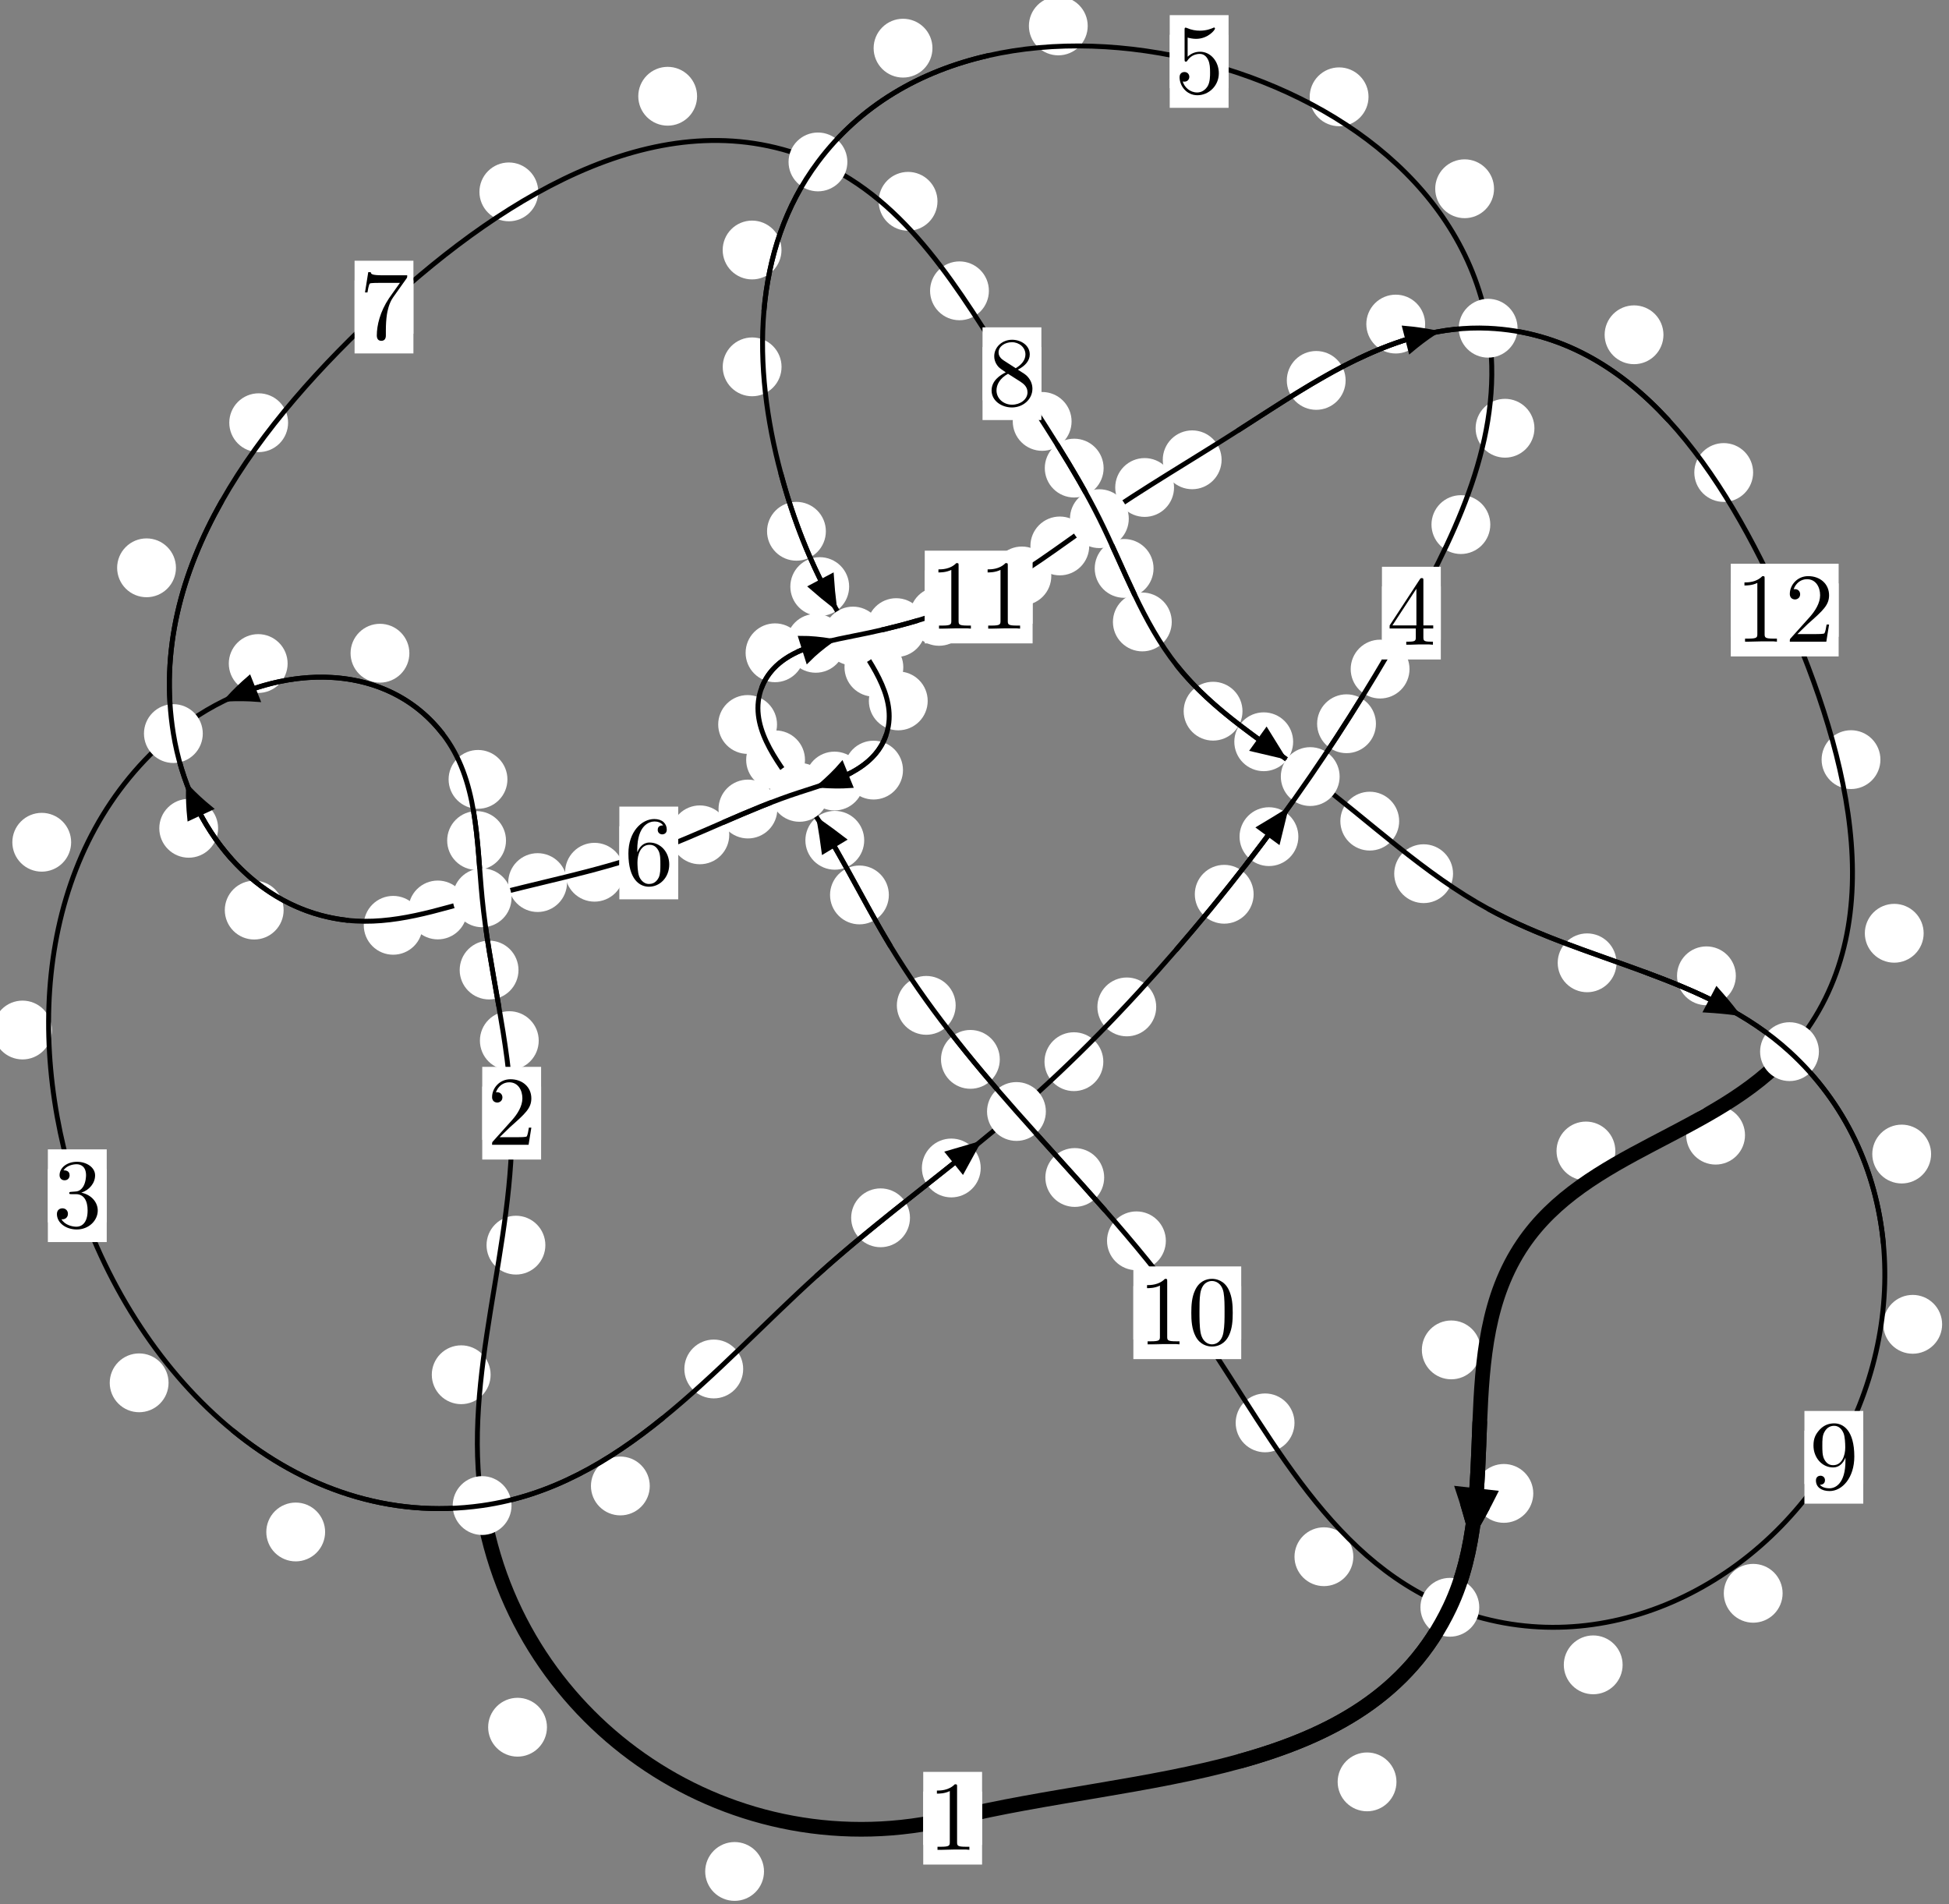 <?xml version="1.0"?>
<!-- Created by MetaPost 1.999 on 2021.07.06:0017 -->
<svg version="1.1" xmlns="http://www.w3.org/2000/svg" xmlns:xlink="http://www.w3.org/1999/xlink" width="198.087" height="193.526" viewBox="0 0 198.087 193.526">
<rect x="0" y="0" width="198.087" height="193.526" fill="#808080" stroke="none"/>
<!-- Original BoundingBox: -49.699402 -40.172043 148.387833 153.353668 -->
  <defs>
    <g transform="scale(0.01,0.01)" id="GLYPHcmr10_48">
      <path style="fill-rule: evenodd;" d="M460 -320C460 -400,455 -480,420 -554C374 -650,292 -666,250 -666C190 -666,117 -640,76 -547C44 -478,39 -400,39 -320C39 -245,43 -155,84 -79C127 2,200 22,249 22C303 22,379 1,423 -94C455 -163,460 -241,460 -320M249 -0C210 -0,151 -25,133 -121C122 -181,122 -273,122 -332C122 -396,122 -462,130 -516C149 -635,224 -644,249 -644C282 -644,348 -626,367 -527C377 -471,377 -395,377 -332C377 -257,377 -189,366 -125C351 -30,294 -0,249 -0"></path>
    </g>
    <g transform="scale(0.01,0.01)" id="GLYPHcmr10_49">
      <path style="fill-rule: evenodd;" d="M294 -640C294 -664,294 -666,271 -666C209 -602,121 -602,89 -602L89 -571C109 -571,168 -571,220 -597L220 -79C220 -43,217 -31,127 -31L95 -31L95 -0L257 -0L130 -3L217 -3L257 -3L297 -3L384 -3L419 -0L419 -31L387 -31C297 -31,294 -42,294 -79"></path>
    </g>
    <g transform="scale(0.01,0.01)" id="GLYPHcmr10_50">
      <path style="fill-rule: evenodd;" d="M127 -77L233 -180C389 -318,449 -372,449 -472C449 -586,359 -666,237 -666C124 -666,50 -574,50 -485C50 -429,100 -429,103 -429C120 -429,155 -441,155 -482C155 -508,137 -534,102 -534C94 -534,92 -534,89 -533C112 -598,166 -635,224 -635C315 -635,358 -554,358 -472C358 -392,308 -313,253 -251L61 -37C50 -26,50 -24,50 -0L421 -0L449 -174L424 -174C419 -144,412 -100,402 -85C395 -77,329 -77,307 -77"></path>
    </g>
    <g transform="scale(0.01,0.01)" id="GLYPHcmr10_51">
      <path style="fill-rule: evenodd;" d="M290 -352C372 -379,430 -449,430 -528C430 -610,342 -666,246 -666C145 -666,69 -606,69 -530C69 -497,91 -478,120 -478C151 -478,171 -500,171 -529C171 -579,124 -579,109 -579C140 -628,206 -641,242 -641C283 -641,338 -619,338 -529C338 -517,336 -459,310 -415C280 -367,246 -364,221 -363C213 -362,189 -360,182 -360C174 -359,167 -358,167 -348C167 -337,174 -337,191 -337L235 -337C317 -337,354 -269,354 -171C354 -35,285 -6,241 -6C198 -6,123 -23,88 -82C123 -77,154 -99,154 -137C154 -173,127 -193,98 -193C74 -193,42 -179,42 -135C42 -44,135 22,244 22C366 22,457 -69,457 -171C457 -253,394 -331,290 -352"></path>
    </g>
    <g transform="scale(0.01,0.01)" id="GLYPHcmr10_52">
      <path style="fill-rule: evenodd;" d="M294 -165L294 -78C294 -42,292 -31,218 -31L197 -31L197 -0L332 -0L238 -3L290 -3L332 -3L374 -3L427 -3L468 -0L468 -31L447 -31C373 -31,371 -42,371 -78L371 -165L471 -165L471 -196L371 -196L371 -651C371 -671,371 -677,355 -677C346 -677,343 -677,335 -665L28 -196L28 -165M300 -196L56 -196L300 -569"></path>
    </g>
    <g transform="scale(0.01,0.01)" id="GLYPHcmr10_53">
      <path style="fill-rule: evenodd;" d="M449 -201C449 -320,367 -420,259 -420C211 -420,168 -404,132 -369L132 -564C152 -558,185 -551,217 -551C340 -551,410 -642,410 -655C410 -661,407 -666,400 -666C399 -666,397 -666,392 -663C372 -654,323 -634,256 -634C216 -634,170 -641,123 -662C115 -665,113 -665,111 -665C101 -665,101 -657,101 -641L101 -345C101 -327,101 -319,115 -319C122 -319,124 -322,128 -328C139 -344,176 -398,257 -398C309 -398,334 -352,342 -334C358 -297,360 -258,360 -208C360 -173,360 -113,336 -71C312 -32,275 -6,229 -6C156 -6,99 -59,82 -118C85 -117,88 -116,99 -116C132 -116,149 -141,149 -165C149 -189,132 -214,99 -214C85 -214,50 -207,50 -161C50 -75,119 22,231 22C347 22,449 -74,449 -201"></path>
    </g>
    <g transform="scale(0.01,0.01)" id="GLYPHcmr10_54">
      <path style="fill-rule: evenodd;" d="M132 -328L132 -352C132 -605,256 -641,307 -641C331 -641,373 -635,395 -601C380 -601,340 -601,340 -556C340 -525,364 -510,386 -510C402 -510,432 -519,432 -558C432 -618,388 -666,305 -666C177 -666,42 -537,42 -316C42 -49,158 22,251 22C362 22,457 -72,457 -204C457 -331,368 -427,257 -427C189 -427,152 -376,132 -328M251 -6C188 -6,158 -66,152 -81C134 -128,134 -208,134 -226C134 -304,166 -404,256 -404C272 -404,318 -404,349 -342C367 -305,367 -254,367 -205C367 -157,367 -107,350 -71C320 -11,274 -6,251 -6"></path>
    </g>
    <g transform="scale(0.01,0.01)" id="GLYPHcmr10_55">
      <path style="fill-rule: evenodd;" d="M476 -609C485 -621,485 -623,485 -644L242 -644C120 -644,118 -657,114 -676L89 -676L56 -470L81 -470C84 -486,93 -549,106 -561C113 -567,191 -567,204 -567L411 -567C400 -551,321 -442,299 -409C209 -274,176 -135,176 -33C176 -23,176 22,222 22C268 22,268 -23,268 -33L268 -84C268 -139,271 -194,279 -248C283 -271,297 -357,341 -419"></path>
    </g>
    <g transform="scale(0.01,0.01)" id="GLYPHcmr10_56">
      <path style="fill-rule: evenodd;" d="M163 -457C117 -487,113 -521,113 -538C113 -599,178 -641,249 -641C322 -641,386 -589,386 -517C386 -460,347 -412,287 -377M309 -362C381 -399,430 -451,430 -517C430 -609,341 -666,250 -666C150 -666,69 -592,69 -499C69 -481,71 -436,113 -389C124 -377,161 -352,186 -335C128 -306,42 -250,42 -151C42 -45,144 22,249 22C362 22,457 -61,457 -168C457 -204,446 -249,408 -291C389 -312,373 -322,309 -362M209 -320L332 -242C360 -223,407 -193,407 -132C407 -58,332 -6,250 -6C164 -6,92 -68,92 -151C92 -209,124 -273,209 -320"></path>
    </g>
    <g transform="scale(0.01,0.01)" id="GLYPHcmr10_57">
      <path style="fill-rule: evenodd;" d="M367 -318L367 -286C367 -52,263 -6,205 -6C188 -6,134 -8,107 -42C151 -42,159 -71,159 -88C159 -119,135 -134,113 -134C97 -134,67 -125,67 -86C67 -19,121 22,206 22C335 22,457 -114,457 -329C457 -598,342 -666,253 -666C198 -666,149 -648,106 -603C65 -558,42 -516,42 -441C42 -316,130 -218,242 -218C303 -218,344 -260,367 -318M243 -241C227 -241,181 -241,150 -304C132 -341,132 -391,132 -440C132 -494,132 -541,153 -578C180 -628,218 -641,253 -641C299 -641,332 -607,349 -562C361 -530,365 -467,365 -421C365 -338,331 -241,243 -241"></path>
    </g>
  </defs>
  <path d="M77.65 190.183C77.65 189.391,77.335 188.63,76.775 188.07C76.214 187.51,75.454 187.195,74.661 187.195C73.869 187.195,73.109 187.51,72.548 188.07C71.988 188.63,71.673 189.391,71.673 190.183C71.673 190.976,71.988 191.736,72.548 192.297C73.109 192.857,73.869 193.172,74.661 193.172C75.454 193.172,76.214 192.857,76.775 192.297C77.335 191.736,77.65 190.976,77.65 190.183Z" style="fill: rgb(100%,100%,100%);stroke: none;"></path>
  <path d="M99.812 184.775C99.812 183.983,99.497 183.222,98.937 182.662C98.376 182.101,97.616 181.787,96.823 181.787C96.031 181.787,95.27 182.101,94.71 182.662C94.149 183.222,93.834 183.983,93.834 184.775C93.834 185.568,94.149 186.328,94.71 186.889C95.27 187.449,96.031 187.764,96.823 187.764C97.616 187.764,98.376 187.449,98.937 186.889C99.497 186.328,99.812 185.568,99.812 184.775Z" style="fill: rgb(100%,100%,100%);stroke: none;"></path>
  <path d="M49.863 139.706C49.863 138.914,49.548 138.154,48.988 137.593C48.427 137.033,47.667 136.718,46.875 136.718C46.082 136.718,45.322 137.033,44.761 137.593C44.201 138.154,43.886 138.914,43.886 139.706C43.886 140.499,44.201 141.259,44.761 141.82C45.322 142.38,46.082 142.695,46.875 142.695C47.667 142.695,48.427 142.38,48.988 141.82C49.548 141.259,49.863 140.499,49.863 139.706Z" style="fill: rgb(100%,100%,100%);stroke: none;"></path>
  <path d="M55.59 175.526C55.59 174.733,55.275 173.973,54.715 173.413C54.154 172.852,53.394 172.537,52.602 172.537C51.809 172.537,51.049 172.852,50.488 173.413C49.928 173.973,49.613 174.733,49.613 175.526C49.613 176.319,49.928 177.079,50.488 177.639C51.049 178.2,51.809 178.515,52.602 178.515C53.394 178.515,54.154 178.2,54.715 177.639C55.275 177.079,55.59 176.319,55.59 175.526Z" style="fill: rgb(100%,100%,100%);stroke: none;"></path>
  <path d="M54.753 105.753C54.753 104.96,54.438 104.2,53.878 103.64C53.318 103.079,52.557 102.764,51.765 102.764C50.972 102.764,50.212 103.079,49.651 103.64C49.091 104.2,48.776 104.96,48.776 105.753C48.776 106.546,49.091 107.306,49.651 107.866C50.212 108.427,50.972 108.742,51.765 108.742C52.557 108.742,53.318 108.427,53.878 107.866C54.438 107.306,54.753 106.546,54.753 105.753Z" style="fill: rgb(100%,100%,100%);stroke: none;"></path>
  <path d="M55.428 126.537C55.428 125.744,55.113 124.984,54.552 124.423C53.992 123.863,53.232 123.548,52.439 123.548C51.646 123.548,50.886 123.863,50.326 124.423C49.765 124.984,49.45 125.744,49.45 126.537C49.45 127.329,49.765 128.089,50.326 128.65C50.886 129.21,51.646 129.525,52.439 129.525C53.232 129.525,53.992 129.21,54.552 128.65C55.113 128.089,55.428 127.329,55.428 126.537Z" style="fill: rgb(100%,100%,100%);stroke: none;"></path>
  <path d="M51.427 85.417C51.427 84.624,51.112 83.864,50.551 83.304C49.991 82.743,49.231 82.428,48.438 82.428C47.645 82.428,46.885 82.743,46.325 83.304C45.764 83.864,45.449 84.624,45.449 85.417C45.449 86.21,45.764 86.97,46.325 87.53C46.885 88.091,47.645 88.406,48.438 88.406C49.231 88.406,49.991 88.091,50.551 87.53C51.112 86.97,51.427 86.21,51.427 85.417Z" style="fill: rgb(100%,100%,100%);stroke: none;"></path>
  <path d="M52.697 98.579C52.697 97.786,52.382 97.026,51.822 96.465C51.261 95.905,50.501 95.59,49.708 95.59C48.916 95.59,48.156 95.905,47.595 96.465C47.035 97.026,46.72 97.786,46.72 98.579C46.72 99.371,47.035 100.131,47.595 100.692C48.156 101.252,48.916 101.567,49.708 101.567C50.501 101.567,51.261 101.252,51.822 100.692C52.382 100.131,52.697 99.371,52.697 98.579Z" style="fill: rgb(100%,100%,100%);stroke: none;"></path>
  <path d="M41.607 66.382C41.607 65.589,41.292 64.829,40.732 64.269C40.171 63.708,39.411 63.393,38.618 63.393C37.826 63.393,37.066 63.708,36.505 64.269C35.945 64.829,35.63 65.589,35.63 66.382C35.63 67.175,35.945 67.935,36.505 68.495C37.066 69.056,37.826 69.371,38.618 69.371C39.411 69.371,40.171 69.056,40.732 68.495C41.292 67.935,41.607 67.175,41.607 66.382Z" style="fill: rgb(100%,100%,100%);stroke: none;"></path>
  <path d="M51.572 79.203C51.572 78.41,51.257 77.65,50.696 77.09C50.136 76.529,49.376 76.214,48.583 76.214C47.79 76.214,47.03 76.529,46.47 77.09C45.909 77.65,45.594 78.41,45.594 79.203C45.594 79.996,45.909 80.756,46.47 81.316C47.03 81.877,47.79 82.192,48.583 82.192C49.376 82.192,50.136 81.877,50.696 81.316C51.257 80.756,51.572 79.996,51.572 79.203Z" style="fill: rgb(100%,100%,100%);stroke: none;"></path>
  <path d="M7.231 85.592C7.231 84.8,6.916 84.039,6.356 83.479C5.795 82.918,5.035 82.604,4.242 82.604C3.45 82.604,2.689 82.918,2.129 83.479C1.568 84.039,1.254 84.8,1.254 85.592C1.254 86.385,1.568 87.145,2.129 87.706C2.689 88.266,3.45 88.581,4.242 88.581C5.035 88.581,5.795 88.266,6.356 87.706C6.916 87.145,7.231 86.385,7.231 85.592Z" style="fill: rgb(100%,100%,100%);stroke: none;"></path>
  <path d="M29.232 67.432C29.232 66.639,28.917 65.879,28.356 65.319C27.796 64.758,27.036 64.443,26.243 64.443C25.45 64.443,24.69 64.758,24.13 65.319C23.569 65.879,23.254 66.639,23.254 67.432C23.254 68.225,23.569 68.985,24.13 69.545C24.69 70.106,25.45 70.421,26.243 70.421C27.036 70.421,27.796 70.106,28.356 69.545C28.917 68.985,29.232 68.225,29.232 67.432Z" style="fill: rgb(100%,100%,100%);stroke: none;"></path>
  <path d="M17.131 140.528C17.131 139.735,16.816 138.975,16.255 138.414C15.695 137.854,14.935 137.539,14.142 137.539C13.349 137.539,12.589 137.854,12.029 138.414C11.468 138.975,11.153 139.735,11.153 140.528C11.153 141.32,11.468 142.081,12.029 142.641C12.589 143.202,13.349 143.516,14.142 143.516C14.935 143.516,15.695 143.202,16.255 142.641C16.816 142.081,17.131 141.32,17.131 140.528Z" style="fill: rgb(100%,100%,100%);stroke: none;"></path>
  <path d="M5.278 104.675C5.278 103.882,4.963 103.122,4.403 102.562C3.842 102.001,3.082 101.686,2.289 101.686C1.497 101.686,0.736 102.001,0.176 102.562C-0.384 103.122,-0.699 103.882,-0.699 104.675C-0.699 105.468,-0.384 106.228,0.176 106.788C0.736 107.349,1.497 107.664,2.289 107.664C3.082 107.664,3.842 107.349,4.403 106.788C4.963 106.228,5.278 105.468,5.278 104.675Z" style="fill: rgb(100%,100%,100%);stroke: none;"></path>
  <path d="M66.039 151.009C66.039 150.217,65.724 149.456,65.163 148.896C64.603 148.335,63.843 148.02,63.05 148.02C62.257 148.02,61.497 148.335,60.937 148.896C60.376 149.456,60.061 150.217,60.061 151.009C60.061 151.802,60.376 152.562,60.937 153.123C61.497 153.683,62.257 153.998,63.05 153.998C63.843 153.998,64.603 153.683,65.163 153.123C65.724 152.562,66.039 151.802,66.039 151.009Z" style="fill: rgb(100%,100%,100%);stroke: none;"></path>
  <path d="M33.043 155.684C33.043 154.892,32.728 154.132,32.168 153.571C31.607 153.011,30.847 152.696,30.055 152.696C29.262 152.696,28.502 153.011,27.941 153.571C27.381 154.132,27.066 154.892,27.066 155.684C27.066 156.477,27.381 157.237,27.941 157.798C28.502 158.358,29.262 158.673,30.055 158.673C30.847 158.673,31.607 158.358,32.168 157.798C32.728 157.237,33.043 156.477,33.043 155.684Z" style="fill: rgb(100%,100%,100%);stroke: none;"></path>
  <path d="M92.486 123.757C92.486 122.965,92.172 122.205,91.611 121.644C91.051 121.084,90.29 120.769,89.498 120.769C88.705 120.769,87.945 121.084,87.384 121.644C86.824 122.205,86.509 122.965,86.509 123.757C86.509 124.55,86.824 125.31,87.384 125.871C87.945 126.431,88.705 126.746,89.498 126.746C90.29 126.746,91.051 126.431,91.611 125.871C92.172 125.31,92.486 124.55,92.486 123.757Z" style="fill: rgb(100%,100%,100%);stroke: none;"></path>
  <path d="M75.533 139.12C75.533 138.328,75.218 137.568,74.657 137.007C74.097 136.447,73.337 136.132,72.544 136.132C71.751 136.132,70.991 136.447,70.431 137.007C69.87 137.568,69.555 138.328,69.555 139.12C69.555 139.913,69.87 140.673,70.431 141.234C70.991 141.794,71.751 142.109,72.544 142.109C73.337 142.109,74.097 141.794,74.657 141.234C75.218 140.673,75.533 139.913,75.533 139.12Z" style="fill: rgb(100%,100%,100%);stroke: none;"></path>
  <path d="M112.136 107.892C112.136 107.099,111.821 106.339,111.26 105.779C110.7 105.218,109.939 104.903,109.147 104.903C108.354 104.903,107.594 105.218,107.033 105.779C106.473 106.339,106.158 107.099,106.158 107.892C106.158 108.685,106.473 109.445,107.033 110.005C107.594 110.566,108.354 110.881,109.147 110.881C109.939 110.881,110.7 110.566,111.26 110.005C111.821 109.445,112.136 108.685,112.136 107.892Z" style="fill: rgb(100%,100%,100%);stroke: none;"></path>
  <path d="M99.674 118.694C99.674 117.901,99.359 117.141,98.798 116.581C98.238 116.02,97.477 115.705,96.685 115.705C95.892 115.705,95.132 116.02,94.571 116.581C94.011 117.141,93.696 117.901,93.696 118.694C93.696 119.487,94.011 120.247,94.571 120.807C95.132 121.368,95.892 121.683,96.685 121.683C97.477 121.683,98.238 121.368,98.798 120.807C99.359 120.247,99.674 119.487,99.674 118.694Z" style="fill: rgb(100%,100%,100%);stroke: none;"></path>
  <path d="M127.412 90.878C127.412 90.086,127.097 89.326,126.537 88.765C125.976 88.205,125.216 87.89,124.423 87.89C123.631 87.89,122.87 88.205,122.31 88.765C121.75 89.326,121.435 90.086,121.435 90.878C121.435 91.671,121.75 92.431,122.31 92.992C122.87 93.552,123.631 93.867,124.423 93.867C125.216 93.867,125.976 93.552,126.537 92.992C127.097 92.431,127.412 91.671,127.412 90.878Z" style="fill: rgb(100%,100%,100%);stroke: none;"></path>
  <path d="M117.512 102.326C117.512 101.533,117.197 100.773,116.636 100.213C116.076 99.652,115.316 99.337,114.523 99.337C113.73 99.337,112.97 99.652,112.41 100.213C111.849 100.773,111.534 101.533,111.534 102.326C111.534 103.119,111.849 103.879,112.41 104.439C112.97 105,113.73 105.315,114.523 105.315C115.316 105.315,116.076 105,116.636 104.439C117.197 103.879,117.512 103.119,117.512 102.326Z" style="fill: rgb(100%,100%,100%);stroke: none;"></path>
  <path d="M139.844 73.549C139.844 72.756,139.529 71.996,138.969 71.436C138.408 70.875,137.648 70.56,136.855 70.56C136.062 70.56,135.302 70.875,134.742 71.436C134.181 71.996,133.866 72.756,133.866 73.549C133.866 74.342,134.181 75.102,134.742 75.662C135.302 76.223,136.062 76.538,136.855 76.538C137.648 76.538,138.408 76.223,138.969 75.662C139.529 75.102,139.844 74.342,139.844 73.549Z" style="fill: rgb(100%,100%,100%);stroke: none;"></path>
  <path d="M131.959 85.024C131.959 84.231,131.644 83.471,131.084 82.91C130.523 82.35,129.763 82.035,128.97 82.035C128.178 82.035,127.417 82.35,126.857 82.91C126.297 83.471,125.982 84.231,125.982 85.024C125.982 85.816,126.297 86.576,126.857 87.137C127.417 87.697,128.178 88.012,128.97 88.012C129.763 88.012,130.523 87.697,131.084 87.137C131.644 86.576,131.959 85.816,131.959 85.024Z" style="fill: rgb(100%,100%,100%);stroke: none;"></path>
  <path d="M151.466 53.311C151.466 52.518,151.151 51.758,150.591 51.197C150.03 50.637,149.27 50.322,148.478 50.322C147.685 50.322,146.925 50.637,146.364 51.197C145.804 51.758,145.489 52.518,145.489 53.311C145.489 54.103,145.804 54.864,146.364 55.424C146.925 55.985,147.685 56.3,148.478 56.3C149.27 56.3,150.03 55.985,150.591 55.424C151.151 54.864,151.466 54.103,151.466 53.311Z" style="fill: rgb(100%,100%,100%);stroke: none;"></path>
  <path d="M143.256 67.995C143.256 67.202,142.941 66.442,142.38 65.881C141.82 65.321,141.059 65.006,140.267 65.006C139.474 65.006,138.714 65.321,138.153 65.881C137.593 66.442,137.278 67.202,137.278 67.995C137.278 68.787,137.593 69.548,138.153 70.108C138.714 70.669,139.474 70.984,140.267 70.984C141.059 70.984,141.82 70.669,142.38 70.108C142.941 69.548,143.256 68.787,143.256 67.995Z" style="fill: rgb(100%,100%,100%);stroke: none;"></path>
  <path d="M151.846 19.182C151.846 18.389,151.531 17.629,150.971 17.069C150.41 16.508,149.65 16.193,148.858 16.193C148.065 16.193,147.305 16.508,146.744 17.069C146.184 17.629,145.869 18.389,145.869 19.182C145.869 19.975,146.184 20.735,146.744 21.295C147.305 21.856,148.065 22.171,148.858 22.171C149.65 22.171,150.41 21.856,150.971 21.295C151.531 20.735,151.846 19.975,151.846 19.182Z" style="fill: rgb(100%,100%,100%);stroke: none;"></path>
  <path d="M155.952 43.52C155.952 42.727,155.637 41.967,155.077 41.406C154.516 40.846,153.756 40.531,152.963 40.531C152.171 40.531,151.411 40.846,150.85 41.406C150.29 41.967,149.975 42.727,149.975 43.52C149.975 44.312,150.29 45.072,150.85 45.633C151.411 46.193,152.171 46.508,152.963 46.508C153.756 46.508,154.516 46.193,155.077 45.633C155.637 45.072,155.952 44.312,155.952 43.52Z" style="fill: rgb(100%,100%,100%);stroke: none;"></path>
  <path d="M110.55 2.635C110.55 1.842,110.235 1.082,109.675 0.522C109.114 -0.039,108.354 -0.354,107.561 -0.354C106.769 -0.354,106.009 -0.039,105.448 0.522C104.888 1.082,104.573 1.842,104.573 2.635C104.573 3.428,104.888 4.188,105.448 4.748C106.009 5.309,106.769 5.624,107.561 5.624C108.354 5.624,109.114 5.309,109.675 4.748C110.235 4.188,110.55 3.428,110.55 2.635Z" style="fill: rgb(100%,100%,100%);stroke: none;"></path>
  <path d="M139.09 9.838C139.09 9.045,138.775 8.285,138.214 7.725C137.654 7.164,136.894 6.849,136.101 6.849C135.308 6.849,134.548 7.164,133.988 7.725C133.427 8.285,133.112 9.045,133.112 9.838C133.112 10.631,133.427 11.391,133.988 11.951C134.548 12.512,135.308 12.827,136.101 12.827C136.894 12.827,137.654 12.512,138.214 11.951C138.775 11.391,139.09 10.631,139.09 9.838Z" style="fill: rgb(100%,100%,100%);stroke: none;"></path>
  <path d="M79.427 25.407C79.427 24.614,79.112 23.854,78.552 23.293C77.991 22.733,77.231 22.418,76.438 22.418C75.646 22.418,74.886 22.733,74.325 23.293C73.765 23.854,73.45 24.614,73.45 25.407C73.45 26.199,73.765 26.96,74.325 27.52C74.886 28.081,75.646 28.395,76.438 28.395C77.231 28.395,77.991 28.081,78.552 27.52C79.112 26.96,79.427 26.199,79.427 25.407Z" style="fill: rgb(100%,100%,100%);stroke: none;"></path>
  <path d="M94.77 4.895C94.77 4.102,94.455 3.342,93.895 2.781C93.334 2.221,92.574 1.906,91.781 1.906C90.989 1.906,90.228 2.221,89.668 2.781C89.107 3.342,88.792 4.102,88.792 4.895C88.792 5.687,89.107 6.447,89.668 7.008C90.228 7.568,90.989 7.883,91.781 7.883C92.574 7.883,93.334 7.568,93.895 7.008C94.455 6.447,94.77 5.687,94.77 4.895Z" style="fill: rgb(100%,100%,100%);stroke: none;"></path>
  <path d="M83.937 53.991C83.937 53.198,83.622 52.438,83.061 51.877C82.501 51.317,81.74 51.002,80.948 51.002C80.155 51.002,79.395 51.317,78.834 51.877C78.274 52.438,77.959 53.198,77.959 53.991C77.959 54.783,78.274 55.544,78.834 56.104C79.395 56.665,80.155 56.98,80.948 56.98C81.74 56.98,82.501 56.665,83.061 56.104C83.622 55.544,83.937 54.783,83.937 53.991Z" style="fill: rgb(100%,100%,100%);stroke: none;"></path>
  <path d="M79.433 37.281C79.433 36.488,79.118 35.728,78.557 35.167C77.997 34.607,77.237 34.292,76.444 34.292C75.651 34.292,74.891 34.607,74.331 35.167C73.77 35.728,73.455 36.488,73.455 37.281C73.455 38.073,73.77 38.834,74.331 39.394C74.891 39.954,75.651 40.269,76.444 40.269C77.237 40.269,77.997 39.954,78.557 39.394C79.118 38.834,79.433 38.073,79.433 37.281Z" style="fill: rgb(100%,100%,100%);stroke: none;"></path>
  <path d="M91.807 67.806C91.807 67.014,91.492 66.254,90.932 65.693C90.371 65.133,89.611 64.818,88.818 64.818C88.026 64.818,87.266 65.133,86.705 65.693C86.145 66.254,85.83 67.014,85.83 67.806C85.83 68.599,86.145 69.359,86.705 69.92C87.266 70.48,88.026 70.795,88.818 70.795C89.611 70.795,90.371 70.48,90.932 69.92C91.492 69.359,91.807 68.599,91.807 67.806Z" style="fill: rgb(100%,100%,100%);stroke: none;"></path>
  <path d="M86.303 59.61C86.303 58.818,85.988 58.057,85.428 57.497C84.867 56.936,84.107 56.622,83.314 56.622C82.522 56.622,81.762 56.936,81.201 57.497C80.641 58.057,80.326 58.818,80.326 59.61C80.326 60.403,80.641 61.163,81.201 61.724C81.762 62.284,82.522 62.599,83.314 62.599C84.107 62.599,84.867 62.284,85.428 61.724C85.988 61.163,86.303 60.403,86.303 59.61Z" style="fill: rgb(100%,100%,100%);stroke: none;"></path>
  <path d="M91.775 78.261C91.775 77.468,91.46 76.708,90.9 76.147C90.339 75.587,89.579 75.272,88.787 75.272C87.994 75.272,87.234 75.587,86.673 76.147C86.113 76.708,85.798 77.468,85.798 78.261C85.798 79.053,86.113 79.814,86.673 80.374C87.234 80.935,87.994 81.249,88.787 81.249C89.579 81.249,90.339 80.935,90.9 80.374C91.46 79.814,91.775 79.053,91.775 78.261Z" style="fill: rgb(100%,100%,100%);stroke: none;"></path>
  <path d="M94.286 71.228C94.286 70.436,93.971 69.675,93.41 69.115C92.85 68.554,92.09 68.239,91.297 68.239C90.504 68.239,89.744 68.554,89.184 69.115C88.623 69.675,88.308 70.436,88.308 71.228C88.308 72.021,88.623 72.781,89.184 73.342C89.744 73.902,90.504 74.217,91.297 74.217C92.09 74.217,92.85 73.902,93.41 73.342C93.971 72.781,94.286 72.021,94.286 71.228Z" style="fill: rgb(100%,100%,100%);stroke: none;"></path>
  <path d="M79.005 82.217C79.005 81.424,78.69 80.664,78.13 80.104C77.569 79.543,76.809 79.228,76.016 79.228C75.224 79.228,74.463 79.543,73.903 80.104C73.343 80.664,73.028 81.424,73.028 82.217C73.028 83.01,73.343 83.77,73.903 84.33C74.463 84.891,75.224 85.206,76.016 85.206C76.809 85.206,77.569 84.891,78.13 84.33C78.69 83.77,79.005 83.01,79.005 82.217Z" style="fill: rgb(100%,100%,100%);stroke: none;"></path>
  <path d="M87.8 79.373C87.8 78.58,87.486 77.82,86.925 77.259C86.365 76.699,85.604 76.384,84.812 76.384C84.019 76.384,83.259 76.699,82.698 77.259C82.138 77.82,81.823 78.58,81.823 79.373C81.823 80.165,82.138 80.926,82.698 81.486C83.259 82.047,84.019 82.361,84.812 82.361C85.604 82.361,86.365 82.047,86.925 81.486C87.486 80.926,87.8 80.165,87.8 79.373Z" style="fill: rgb(100%,100%,100%);stroke: none;"></path>
  <path d="M63.412 88.64C63.412 87.847,63.097 87.087,62.537 86.526C61.976 85.966,61.216 85.651,60.424 85.651C59.631 85.651,58.871 85.966,58.31 86.526C57.75 87.087,57.435 87.847,57.435 88.64C57.435 89.432,57.75 90.192,58.31 90.753C58.871 91.313,59.631 91.628,60.424 91.628C61.216 91.628,61.976 91.313,62.537 90.753C63.097 90.192,63.412 89.432,63.412 88.64Z" style="fill: rgb(100%,100%,100%);stroke: none;"></path>
  <path d="M74.118 84.839C74.118 84.047,73.803 83.286,73.242 82.726C72.682 82.165,71.922 81.85,71.129 81.85C70.336 81.85,69.576 82.165,69.016 82.726C68.455 83.286,68.14 84.047,68.14 84.839C68.14 85.632,68.455 86.392,69.016 86.953C69.576 87.513,70.336 87.828,71.129 87.828C71.922 87.828,72.682 87.513,73.242 86.953C73.803 86.392,74.118 85.632,74.118 84.839Z" style="fill: rgb(100%,100%,100%);stroke: none;"></path>
  <path d="M47.483 92.474C47.483 91.682,47.168 90.922,46.608 90.361C46.047 89.801,45.287 89.486,44.494 89.486C43.702 89.486,42.942 89.801,42.381 90.361C41.821 90.922,41.506 91.682,41.506 92.474C41.506 93.267,41.821 94.027,42.381 94.588C42.942 95.148,43.702 95.463,44.494 95.463C45.287 95.463,46.047 95.148,46.608 94.588C47.168 94.027,47.483 93.267,47.483 92.474Z" style="fill: rgb(100%,100%,100%);stroke: none;"></path>
  <path d="M57.631 89.692C57.631 88.899,57.316 88.139,56.756 87.578C56.195 87.018,55.435 86.703,54.642 86.703C53.85 86.703,53.089 87.018,52.529 87.578C51.968 88.139,51.653 88.899,51.653 89.692C51.653 90.484,51.968 91.244,52.529 91.805C53.089 92.365,53.85 92.68,54.642 92.68C55.435 92.68,56.195 92.365,56.756 91.805C57.316 91.244,57.631 90.484,57.631 89.692Z" style="fill: rgb(100%,100%,100%);stroke: none;"></path>
  <path d="M28.826 92.488C28.826 91.695,28.511 90.935,27.95 90.375C27.39 89.814,26.63 89.499,25.837 89.499C25.044 89.499,24.284 89.814,23.723 90.375C23.163 90.935,22.848 91.695,22.848 92.488C22.848 93.281,23.163 94.041,23.723 94.601C24.284 95.162,25.044 95.477,25.837 95.477C26.63 95.477,27.39 95.162,27.95 94.601C28.511 94.041,28.826 93.281,28.826 92.488Z" style="fill: rgb(100%,100%,100%);stroke: none;"></path>
  <path d="M42.95 94.034C42.95 93.241,42.635 92.481,42.074 91.92C41.514 91.36,40.754 91.045,39.961 91.045C39.168 91.045,38.408 91.36,37.848 91.92C37.287 92.481,36.972 93.241,36.972 94.034C36.972 94.826,37.287 95.587,37.848 96.147C38.408 96.708,39.168 97.022,39.961 97.022C40.754 97.022,41.514 96.708,42.074 96.147C42.635 95.587,42.95 94.826,42.95 94.034Z" style="fill: rgb(100%,100%,100%);stroke: none;"></path>
  <path d="M17.883 57.703C17.883 56.91,17.568 56.15,17.007 55.59C16.447 55.029,15.687 54.714,14.894 54.714C14.101 54.714,13.341 55.029,12.781 55.59C12.22 56.15,11.905 56.91,11.905 57.703C11.905 58.496,12.22 59.256,12.781 59.816C13.341 60.377,14.101 60.692,14.894 60.692C15.687 60.692,16.447 60.377,17.007 59.816C17.568 59.256,17.883 58.496,17.883 57.703Z" style="fill: rgb(100%,100%,100%);stroke: none;"></path>
  <path d="M22.168 84.174C22.168 83.381,21.853 82.621,21.292 82.061C20.732 81.5,19.972 81.185,19.179 81.185C18.386 81.185,17.626 81.5,17.066 82.061C16.505 82.621,16.19 83.381,16.19 84.174C16.19 84.967,16.505 85.727,17.066 86.287C17.626 86.848,18.386 87.163,19.179 87.163C19.972 87.163,20.732 86.848,21.292 86.287C21.853 85.727,22.168 84.967,22.168 84.174Z" style="fill: rgb(100%,100%,100%);stroke: none;"></path>
  <path d="M54.705 19.5C54.705 18.707,54.39 17.947,53.829 17.386C53.269 16.826,52.509 16.511,51.716 16.511C50.923 16.511,50.163 16.826,49.603 17.386C49.042 17.947,48.727 18.707,48.727 19.5C48.727 20.292,49.042 21.053,49.603 21.613C50.163 22.174,50.923 22.488,51.716 22.488C52.509 22.488,53.269 22.174,53.829 21.613C54.39 21.053,54.705 20.292,54.705 19.5Z" style="fill: rgb(100%,100%,100%);stroke: none;"></path>
  <path d="M29.28 42.958C29.28 42.165,28.965 41.405,28.405 40.844C27.844 40.284,27.084 39.969,26.292 39.969C25.499 39.969,24.739 40.284,24.178 40.844C23.618 41.405,23.303 42.165,23.303 42.958C23.303 43.75,23.618 44.51,24.178 45.071C24.739 45.631,25.499 45.946,26.292 45.946C27.084 45.946,27.844 45.631,28.405 45.071C28.965 44.51,29.28 43.75,29.28 42.958Z" style="fill: rgb(100%,100%,100%);stroke: none;"></path>
  <path d="M95.281 20.458C95.281 19.665,94.966 18.905,94.406 18.345C93.845 17.784,93.085 17.469,92.292 17.469C91.5 17.469,90.74 17.784,90.179 18.345C89.619 18.905,89.304 19.665,89.304 20.458C89.304 21.251,89.619 22.011,90.179 22.571C90.74 23.132,91.5 23.447,92.292 23.447C93.085 23.447,93.845 23.132,94.406 22.571C94.966 22.011,95.281 21.251,95.281 20.458Z" style="fill: rgb(100%,100%,100%);stroke: none;"></path>
  <path d="M70.848 9.781C70.848 8.989,70.533 8.228,69.973 7.668C69.412 7.108,68.652 6.793,67.859 6.793C67.067 6.793,66.307 7.108,65.746 7.668C65.186 8.228,64.871 8.989,64.871 9.781C64.871 10.574,65.186 11.334,65.746 11.895C66.307 12.455,67.067 12.77,67.859 12.77C68.652 12.77,69.412 12.455,69.973 11.895C70.533 11.334,70.848 10.574,70.848 9.781Z" style="fill: rgb(100%,100%,100%);stroke: none;"></path>
  <path d="M108.91 42.825C108.91 42.032,108.595 41.272,108.034 40.712C107.474 40.151,106.714 39.836,105.921 39.836C105.128 39.836,104.368 40.151,103.808 40.712C103.247 41.272,102.932 42.032,102.932 42.825C102.932 43.618,103.247 44.378,103.808 44.938C104.368 45.499,105.128 45.814,105.921 45.814C106.714 45.814,107.474 45.499,108.034 44.938C108.595 44.378,108.91 43.618,108.91 42.825Z" style="fill: rgb(100%,100%,100%);stroke: none;"></path>
  <path d="M100.506 29.554C100.506 28.761,100.191 28.001,99.63 27.441C99.07 26.88,98.31 26.565,97.517 26.565C96.724 26.565,95.964 26.88,95.404 27.441C94.843 28.001,94.528 28.761,94.528 29.554C94.528 30.347,94.843 31.107,95.404 31.667C95.964 32.228,96.724 32.543,97.517 32.543C98.31 32.543,99.07 32.228,99.63 31.667C100.191 31.107,100.506 30.347,100.506 29.554Z" style="fill: rgb(100%,100%,100%);stroke: none;"></path>
  <path d="M117.241 57.764C117.241 56.971,116.926 56.211,116.365 55.651C115.805 55.09,115.044 54.775,114.252 54.775C113.459 54.775,112.699 55.09,112.138 55.651C111.578 56.211,111.263 56.971,111.263 57.764C111.263 58.557,111.578 59.317,112.138 59.877C112.699 60.438,113.459 60.753,114.252 60.753C115.044 60.753,115.805 60.438,116.365 59.877C116.926 59.317,117.241 58.557,117.241 57.764Z" style="fill: rgb(100%,100%,100%);stroke: none;"></path>
  <path d="M112.166 47.571C112.166 46.778,111.851 46.018,111.29 45.457C110.73 44.897,109.97 44.582,109.177 44.582C108.384 44.582,107.624 44.897,107.064 45.457C106.503 46.018,106.188 46.778,106.188 47.571C106.188 48.363,106.503 49.123,107.064 49.684C107.624 50.244,108.384 50.559,109.177 50.559C109.97 50.559,110.73 50.244,111.29 49.684C111.851 49.123,112.166 48.363,112.166 47.571Z" style="fill: rgb(100%,100%,100%);stroke: none;"></path>
  <path d="M126.28 72.274C126.28 71.481,125.965 70.721,125.405 70.161C124.844 69.6,124.084 69.285,123.292 69.285C122.499 69.285,121.739 69.6,121.178 70.161C120.618 70.721,120.303 71.481,120.303 72.274C120.303 73.067,120.618 73.827,121.178 74.387C121.739 74.948,122.499 75.263,123.292 75.263C124.084 75.263,124.844 74.948,125.405 74.387C125.965 73.827,126.28 73.067,126.28 72.274Z" style="fill: rgb(100%,100%,100%);stroke: none;"></path>
  <path d="M119.091 63.205C119.091 62.412,118.776 61.652,118.216 61.092C117.655 60.531,116.895 60.216,116.102 60.216C115.31 60.216,114.549 60.531,113.989 61.092C113.428 61.652,113.113 62.412,113.113 63.205C113.113 63.998,113.428 64.758,113.989 65.318C114.549 65.879,115.31 66.194,116.102 66.194C116.895 66.194,117.655 65.879,118.216 65.318C118.776 64.758,119.091 63.998,119.091 63.205Z" style="fill: rgb(100%,100%,100%);stroke: none;"></path>
  <path d="M142.204 83.447C142.204 82.654,141.889 81.894,141.329 81.334C140.768 80.773,140.008 80.458,139.215 80.458C138.423 80.458,137.663 80.773,137.102 81.334C136.542 81.894,136.227 82.654,136.227 83.447C136.227 84.24,136.542 85,137.102 85.56C137.663 86.121,138.423 86.436,139.215 86.436C140.008 86.436,140.768 86.121,141.329 85.56C141.889 85,142.204 84.24,142.204 83.447Z" style="fill: rgb(100%,100%,100%);stroke: none;"></path>
  <path d="M131.428 75.381C131.428 74.588,131.113 73.828,130.552 73.267C129.992 72.707,129.232 72.392,128.439 72.392C127.646 72.392,126.886 72.707,126.326 73.267C125.765 73.828,125.45 74.588,125.45 75.381C125.45 76.173,125.765 76.934,126.326 77.494C126.886 78.054,127.646 78.369,128.439 78.369C129.232 78.369,129.992 78.054,130.552 77.494C131.113 76.934,131.428 76.173,131.428 75.381Z" style="fill: rgb(100%,100%,100%);stroke: none;"></path>
  <path d="M164.295 97.845C164.295 97.052,163.98 96.292,163.42 95.731C162.86 95.171,162.099 94.856,161.307 94.856C160.514 94.856,159.754 95.171,159.193 95.731C158.633 96.292,158.318 97.052,158.318 97.845C158.318 98.637,158.633 99.397,159.193 99.958C159.754 100.518,160.514 100.833,161.307 100.833C162.099 100.833,162.86 100.518,163.42 99.958C163.98 99.397,164.295 98.637,164.295 97.845Z" style="fill: rgb(100%,100%,100%);stroke: none;"></path>
  <path d="M147.68 88.787C147.68 87.995,147.365 87.235,146.804 86.674C146.244 86.114,145.484 85.799,144.691 85.799C143.898 85.799,143.138 86.114,142.578 86.674C142.017 87.235,141.702 87.995,141.702 88.787C141.702 89.58,142.017 90.34,142.578 90.901C143.138 91.461,143.898 91.776,144.691 91.776C145.484 91.776,146.244 91.461,146.804 90.901C147.365 90.34,147.68 89.58,147.68 88.787Z" style="fill: rgb(100%,100%,100%);stroke: none;"></path>
  <path d="M196.267 117.279C196.267 116.486,195.952 115.726,195.392 115.166C194.831 114.605,194.071 114.29,193.279 114.29C192.486 114.29,191.726 114.605,191.165 115.166C190.605 115.726,190.29 116.486,190.29 117.279C190.29 118.072,190.605 118.832,191.165 119.392C191.726 119.953,192.486 120.268,193.279 120.268C194.071 120.268,194.831 119.953,195.392 119.392C195.952 118.832,196.267 118.072,196.267 117.279Z" style="fill: rgb(100%,100%,100%);stroke: none;"></path>
  <path d="M176.422 99.166C176.422 98.373,176.107 97.613,175.547 97.052C174.986 96.492,174.226 96.177,173.434 96.177C172.641 96.177,171.881 96.492,171.32 97.052C170.76 97.613,170.445 98.373,170.445 99.166C170.445 99.958,170.76 100.719,171.32 101.279C171.881 101.84,172.641 102.155,173.434 102.155C174.226 102.155,174.986 101.84,175.547 101.279C176.107 100.719,176.422 99.958,176.422 99.166Z" style="fill: rgb(100%,100%,100%);stroke: none;"></path>
  <path d="M181.176 161.916C181.176 161.123,180.861 160.363,180.301 159.802C179.74 159.242,178.98 158.927,178.188 158.927C177.395 158.927,176.635 159.242,176.074 159.802C175.514 160.363,175.199 161.123,175.199 161.916C175.199 162.708,175.514 163.468,176.074 164.029C176.635 164.589,177.395 164.904,178.188 164.904C178.98 164.904,179.74 164.589,180.301 164.029C180.861 163.468,181.176 162.708,181.176 161.916Z" style="fill: rgb(100%,100%,100%);stroke: none;"></path>
  <path d="M197.388 134.582C197.388 133.789,197.073 133.029,196.512 132.469C195.952 131.908,195.192 131.593,194.399 131.593C193.606 131.593,192.846 131.908,192.286 132.469C191.725 133.029,191.41 133.789,191.41 134.582C191.41 135.375,191.725 136.135,192.286 136.695C192.846 137.256,193.606 137.571,194.399 137.571C195.192 137.571,195.952 137.256,196.512 136.695C197.073 136.135,197.388 135.375,197.388 134.582Z" style="fill: rgb(100%,100%,100%);stroke: none;"></path>
  <path d="M137.545 158.2C137.545 157.407,137.23 156.647,136.669 156.086C136.109 155.526,135.349 155.211,134.556 155.211C133.763 155.211,133.003 155.526,132.443 156.086C131.882 156.647,131.567 157.407,131.567 158.2C131.567 158.992,131.882 159.753,132.443 160.313C133.003 160.874,133.763 161.188,134.556 161.188C135.349 161.188,136.109 160.874,136.669 160.313C137.23 159.753,137.545 158.992,137.545 158.2Z" style="fill: rgb(100%,100%,100%);stroke: none;"></path>
  <path d="M164.915 169.188C164.915 168.395,164.6 167.635,164.04 167.075C163.479 166.514,162.719 166.199,161.926 166.199C161.134 166.199,160.374 166.514,159.813 167.075C159.253 167.635,158.938 168.395,158.938 169.188C158.938 169.981,159.253 170.741,159.813 171.301C160.374 171.862,161.134 172.177,161.926 172.177C162.719 172.177,163.479 171.862,164.04 171.301C164.6 170.741,164.915 169.981,164.915 169.188Z" style="fill: rgb(100%,100%,100%);stroke: none;"></path>
  <path d="M118.491 126.096C118.491 125.304,118.176 124.543,117.615 123.983C117.055 123.423,116.295 123.108,115.502 123.108C114.709 123.108,113.949 123.423,113.389 123.983C112.828 124.543,112.513 125.304,112.513 126.096C112.513 126.889,112.828 127.649,113.389 128.21C113.949 128.77,114.709 129.085,115.502 129.085C116.295 129.085,117.055 128.77,117.615 128.21C118.176 127.649,118.491 126.889,118.491 126.096Z" style="fill: rgb(100%,100%,100%);stroke: none;"></path>
  <path d="M131.566 144.598C131.566 143.805,131.251 143.045,130.691 142.484C130.13 141.924,129.37 141.609,128.578 141.609C127.785 141.609,127.025 141.924,126.464 142.484C125.904 143.045,125.589 143.805,125.589 144.598C125.589 145.39,125.904 146.151,126.464 146.711C127.025 147.271,127.785 147.586,128.578 147.586C129.37 147.586,130.13 147.271,130.691 146.711C131.251 146.151,131.566 145.39,131.566 144.598Z" style="fill: rgb(100%,100%,100%);stroke: none;"></path>
  <path d="M101.615 107.658C101.615 106.865,101.3 106.105,100.74 105.544C100.179 104.984,99.419 104.669,98.626 104.669C97.834 104.669,97.073 104.984,96.513 105.544C95.952 106.105,95.638 106.865,95.638 107.658C95.638 108.45,95.952 109.21,96.513 109.771C97.073 110.331,97.834 110.646,98.626 110.646C99.419 110.646,100.179 110.331,100.74 109.771C101.3 109.21,101.615 108.45,101.615 107.658Z" style="fill: rgb(100%,100%,100%);stroke: none;"></path>
  <path d="M112.223 119.661C112.223 118.868,111.908 118.108,111.348 117.548C110.787 116.987,110.027 116.672,109.235 116.672C108.442 116.672,107.682 116.987,107.121 117.548C106.561 118.108,106.246 118.868,106.246 119.661C106.246 120.454,106.561 121.214,107.121 121.774C107.682 122.335,108.442 122.65,109.235 122.65C110.027 122.65,110.787 122.335,111.348 121.774C111.908 121.214,112.223 120.454,112.223 119.661Z" style="fill: rgb(100%,100%,100%);stroke: none;"></path>
  <path d="M90.339 90.947C90.339 90.154,90.025 89.394,89.464 88.833C88.904 88.273,88.143 87.958,87.351 87.958C86.558 87.958,85.798 88.273,85.237 88.833C84.677 89.394,84.362 90.154,84.362 90.947C84.362 91.739,84.677 92.5,85.237 93.06C85.798 93.621,86.558 93.936,87.351 93.936C88.143 93.936,88.904 93.621,89.464 93.06C90.025 92.5,90.339 91.739,90.339 90.947Z" style="fill: rgb(100%,100%,100%);stroke: none;"></path>
  <path d="M97.129 102.169C97.129 101.377,96.814 100.616,96.254 100.056C95.693 99.495,94.933 99.18,94.141 99.18C93.348 99.18,92.588 99.495,92.027 100.056C91.467 100.616,91.152 101.377,91.152 102.169C91.152 102.962,91.467 103.722,92.027 104.283C92.588 104.843,93.348 105.158,94.141 105.158C94.933 105.158,95.693 104.843,96.254 104.283C96.814 103.722,97.129 102.962,97.129 102.169Z" style="fill: rgb(100%,100%,100%);stroke: none;"></path>
  <path d="M81.815 77.22C81.815 76.427,81.5 75.667,80.939 75.107C80.379 74.546,79.619 74.231,78.826 74.231C78.033 74.231,77.273 74.546,76.713 75.107C76.152 75.667,75.837 76.427,75.837 77.22C75.837 78.013,76.152 78.773,76.713 79.333C77.273 79.894,78.033 80.209,78.826 80.209C79.619 80.209,80.379 79.894,80.939 79.333C81.5 78.773,81.815 78.013,81.815 77.22Z" style="fill: rgb(100%,100%,100%);stroke: none;"></path>
  <path d="M87.834 85.393C87.834 84.601,87.519 83.841,86.958 83.28C86.398 82.72,85.638 82.405,84.845 82.405C84.052 82.405,83.292 82.72,82.732 83.28C82.171 83.841,81.856 84.601,81.856 85.393C81.856 86.186,82.171 86.946,82.732 87.507C83.292 88.067,84.052 88.382,84.845 88.382C85.638 88.382,86.398 88.067,86.958 87.507C87.519 86.946,87.834 86.186,87.834 85.393Z" style="fill: rgb(100%,100%,100%);stroke: none;"></path>
  <path d="M81.758 66.338C81.758 65.545,81.443 64.785,80.883 64.224C80.322 63.664,79.562 63.349,78.77 63.349C77.977 63.349,77.217 63.664,76.656 64.224C76.096 64.785,75.781 65.545,75.781 66.338C75.781 67.13,76.096 67.891,76.656 68.451C77.217 69.012,77.977 69.327,78.77 69.327C79.562 69.327,80.322 69.012,80.883 68.451C81.443 67.891,81.758 67.13,81.758 66.338Z" style="fill: rgb(100%,100%,100%);stroke: none;"></path>
  <path d="M78.973 73.625C78.973 72.832,78.658 72.072,78.097 71.512C77.537 70.951,76.777 70.636,75.984 70.636C75.191 70.636,74.431 70.951,73.871 71.512C73.31 72.072,72.995 72.832,72.995 73.625C72.995 74.418,73.31 75.178,73.871 75.738C74.431 76.299,75.191 76.614,75.984 76.614C76.777 76.614,77.537 76.299,78.097 75.738C78.658 75.178,78.973 74.418,78.973 73.625Z" style="fill: rgb(100%,100%,100%);stroke: none;"></path>
  <path d="M94.075 63.781C94.075 62.988,93.76 62.228,93.199 61.668C92.639 61.107,91.879 60.792,91.086 60.792C90.293 60.792,89.533 61.107,88.973 61.668C88.412 62.228,88.097 62.988,88.097 63.781C88.097 64.574,88.412 65.334,88.973 65.894C89.533 66.455,90.293 66.77,91.086 66.77C91.879 66.77,92.639 66.455,93.199 65.894C93.76 65.334,94.075 64.574,94.075 63.781Z" style="fill: rgb(100%,100%,100%);stroke: none;"></path>
  <path d="M85.897 65.376C85.897 64.583,85.582 63.823,85.021 63.263C84.461 62.702,83.701 62.387,82.908 62.387C82.115 62.387,81.355 62.702,80.795 63.263C80.234 63.823,79.919 64.583,79.919 65.376C79.919 66.169,80.234 66.929,80.795 67.489C81.355 68.05,82.115 68.365,82.908 68.365C83.701 68.365,84.461 68.05,85.021 67.489C85.582 66.929,85.897 66.169,85.897 65.376Z" style="fill: rgb(100%,100%,100%);stroke: none;"></path>
  <path d="M106.849 58.53C106.849 57.737,106.534 56.977,105.974 56.417C105.413 55.856,104.653 55.541,103.86 55.541C103.068 55.541,102.308 55.856,101.747 56.417C101.187 56.977,100.872 57.737,100.872 58.53C100.872 59.323,101.187 60.083,101.747 60.643C102.308 61.204,103.068 61.519,103.86 61.519C104.653 61.519,105.413 61.204,105.974 60.643C106.534 60.083,106.849 59.323,106.849 58.53Z" style="fill: rgb(100%,100%,100%);stroke: none;"></path>
  <path d="M98.431 62.637C98.431 61.845,98.116 61.085,97.555 60.524C96.995 59.964,96.235 59.649,95.442 59.649C94.649 59.649,93.889 59.964,93.329 60.524C92.768 61.085,92.453 61.845,92.453 62.637C92.453 63.43,92.768 64.19,93.329 64.751C93.889 65.311,94.649 65.626,95.442 65.626C96.235 65.626,96.995 65.311,97.555 64.751C98.116 64.19,98.431 63.43,98.431 62.637Z" style="fill: rgb(100%,100%,100%);stroke: none;"></path>
  <path d="M119.324 49.54C119.324 48.747,119.009 47.987,118.449 47.427C117.888 46.866,117.128 46.551,116.336 46.551C115.543 46.551,114.783 46.866,114.222 47.427C113.662 47.987,113.347 48.747,113.347 49.54C113.347 50.333,113.662 51.093,114.222 51.653C114.783 52.214,115.543 52.529,116.336 52.529C117.128 52.529,117.888 52.214,118.449 51.653C119.009 51.093,119.324 50.333,119.324 49.54Z" style="fill: rgb(100%,100%,100%);stroke: none;"></path>
  <path d="M110.704 55.48C110.704 54.688,110.389 53.928,109.829 53.367C109.268 52.807,108.508 52.492,107.715 52.492C106.923 52.492,106.163 52.807,105.602 53.367C105.042 53.928,104.727 54.688,104.727 55.48C104.727 56.273,105.042 57.033,105.602 57.594C106.163 58.154,106.923 58.469,107.715 58.469C108.508 58.469,109.268 58.154,109.829 57.594C110.389 57.033,110.704 56.273,110.704 55.48Z" style="fill: rgb(100%,100%,100%);stroke: none;"></path>
  <path d="M136.762 38.66C136.762 37.867,136.447 37.107,135.887 36.546C135.326 35.986,134.566 35.671,133.773 35.671C132.981 35.671,132.221 35.986,131.66 36.546C131.1 37.107,130.785 37.867,130.785 38.66C130.785 39.452,131.1 40.212,131.66 40.773C132.221 41.333,132.981 41.648,133.773 41.648C134.566 41.648,135.326 41.333,135.887 40.773C136.447 40.212,136.762 39.452,136.762 38.66Z" style="fill: rgb(100%,100%,100%);stroke: none;"></path>
  <path d="M124.157 46.727C124.157 45.934,123.842 45.174,123.281 44.614C122.721 44.053,121.961 43.738,121.168 43.738C120.375 43.738,119.615 44.053,119.055 44.614C118.494 45.174,118.179 45.934,118.179 46.727C118.179 47.52,118.494 48.28,119.055 48.84C119.615 49.401,120.375 49.716,121.168 49.716C121.961 49.716,122.721 49.401,123.281 48.84C123.842 48.28,124.157 47.52,124.157 46.727Z" style="fill: rgb(100%,100%,100%);stroke: none;"></path>
  <path d="M169.065 34.022C169.065 33.229,168.75 32.469,168.19 31.908C167.629 31.348,166.869 31.033,166.077 31.033C165.284 31.033,164.524 31.348,163.963 31.908C163.403 32.469,163.088 33.229,163.088 34.022C163.088 34.814,163.403 35.575,163.963 36.135C164.524 36.696,165.284 37.01,166.077 37.01C166.869 37.01,167.629 36.696,168.19 36.135C168.75 35.575,169.065 34.814,169.065 34.022Z" style="fill: rgb(100%,100%,100%);stroke: none;"></path>
  <path d="M144.844 32.934C144.844 32.141,144.529 31.381,143.969 30.821C143.408 30.26,142.648 29.945,141.856 29.945C141.063 29.945,140.303 30.26,139.742 30.821C139.182 31.381,138.867 32.141,138.867 32.934C138.867 33.727,139.182 34.487,139.742 35.047C140.303 35.608,141.063 35.923,141.856 35.923C142.648 35.923,143.408 35.608,143.969 35.047C144.529 34.487,144.844 33.727,144.844 32.934Z" style="fill: rgb(100%,100%,100%);stroke: none;"></path>
  <path d="M191.117 77.196C191.117 76.404,190.802 75.643,190.242 75.083C189.681 74.523,188.921 74.208,188.128 74.208C187.336 74.208,186.576 74.523,186.015 75.083C185.455 75.643,185.14 76.404,185.14 77.196C185.14 77.989,185.455 78.749,186.015 79.31C186.576 79.87,187.336 80.185,188.128 80.185C188.921 80.185,189.681 79.87,190.242 79.31C190.802 78.749,191.117 77.989,191.117 77.196Z" style="fill: rgb(100%,100%,100%);stroke: none;"></path>
  <path d="M178.179 48.017C178.179 47.225,177.864 46.465,177.304 45.904C176.743 45.344,175.983 45.029,175.191 45.029C174.398 45.029,173.638 45.344,173.077 45.904C172.517 46.465,172.202 47.225,172.202 48.017C172.202 48.81,172.517 49.57,173.077 50.131C173.638 50.691,174.398 51.006,175.191 51.006C175.983 51.006,176.743 50.691,177.304 50.131C177.864 49.57,178.179 48.81,178.179 48.017Z" style="fill: rgb(100%,100%,100%);stroke: none;"></path>
  <path d="M177.354 115.359C177.354 114.566,177.039 113.806,176.479 113.246C175.918 112.685,175.158 112.37,174.366 112.37C173.573 112.37,172.813 112.685,172.252 113.246C171.692 113.806,171.377 114.566,171.377 115.359C171.377 116.152,171.692 116.912,172.252 117.472C172.813 118.033,173.573 118.348,174.366 118.348C175.158 118.348,175.918 118.033,176.479 117.472C177.039 116.912,177.354 116.152,177.354 115.359Z" style="fill: rgb(100%,100%,100%);stroke: none;"></path>
  <path d="M195.511 94.842C195.511 94.049,195.196 93.289,194.635 92.729C194.075 92.168,193.315 91.853,192.522 91.853C191.729 91.853,190.969 92.168,190.409 92.729C189.848 93.289,189.533 94.049,189.533 94.842C189.533 95.635,189.848 96.395,190.409 96.955C190.969 97.516,191.729 97.831,192.522 97.831C193.315 97.831,194.075 97.516,194.635 96.955C195.196 96.395,195.511 95.635,195.511 94.842Z" style="fill: rgb(100%,100%,100%);stroke: none;"></path>
  <path d="M150.488 137.182C150.488 136.389,150.173 135.629,149.613 135.068C149.052 134.508,148.292 134.193,147.499 134.193C146.707 134.193,145.946 134.508,145.386 135.068C144.825 135.629,144.511 136.389,144.511 137.182C144.511 137.974,144.825 138.734,145.386 139.295C145.946 139.855,146.707 140.17,147.499 140.17C148.292 140.17,149.052 139.855,149.613 139.295C150.173 138.734,150.488 137.974,150.488 137.182Z" style="fill: rgb(100%,100%,100%);stroke: none;"></path>
  <path d="M164.175 116.968C164.175 116.175,163.86 115.415,163.3 114.854C162.739 114.294,161.979 113.979,161.187 113.979C160.394 113.979,159.634 114.294,159.073 114.854C158.513 115.415,158.198 116.175,158.198 116.968C158.198 117.76,158.513 118.521,159.073 119.081C159.634 119.642,160.394 119.957,161.187 119.957C161.979 119.957,162.739 119.642,163.3 119.081C163.86 118.521,164.175 117.76,164.175 116.968Z" style="fill: rgb(100%,100%,100%);stroke: none;"></path>
  <path d="M141.93 181.081C141.93 180.288,141.615 179.528,141.055 178.968C140.494 178.407,139.734 178.092,138.941 178.092C138.149 178.092,137.388 178.407,136.828 178.968C136.267 179.528,135.953 180.288,135.953 181.081C135.953 181.874,136.267 182.634,136.828 183.194C137.388 183.755,138.149 184.07,138.941 184.07C139.734 184.07,140.494 183.755,141.055 183.194C141.615 182.634,141.93 181.874,141.93 181.081Z" style="fill: rgb(100%,100%,100%);stroke: none;"></path>
  <path d="M155.834 151.765C155.834 150.972,155.519 150.212,154.959 149.652C154.398 149.091,153.638 148.776,152.846 148.776C152.053 148.776,151.293 149.091,150.732 149.652C150.172 150.212,149.857 150.972,149.857 151.765C149.857 152.558,150.172 153.318,150.732 153.878C151.293 154.439,152.053 154.754,152.846 154.754C153.638 154.754,154.398 154.439,154.959 153.878C155.519 153.318,155.834 152.558,155.834 151.765Z" style="fill: rgb(100%,100%,100%);stroke: none;"></path>
  <path d="M96.823 184.775C74.661 190.183,52.602 175.526,49 153C46.875 139.706,52.439 126.537,52.004 113.127C51.765 105.753,49.708 98.579,49 91.239C48.438 85.417,48.583 79.203,44.978 74.565C38.618 66.382,26.243 67.432,17.621 74.549C4.242 85.592,2.289 104.675,7.856 121.514C14.142 140.528,30.055 155.684,49 153C63.05 151.009,72.544 139.12,83.003 129.643C89.498 123.757,96.685 118.694,103.307 112.954C109.147 107.892,114.523 102.326,119.578 96.481C124.423 90.878,128.97 85.024,133.165 78.919C136.855 73.549,140.267 67.995,143.446 62.309C148.478 53.311,152.963 43.52,151.249 33.356C148.858 19.182,136.101 9.838,121.877 6.248C107.561 2.635,91.781 4.895,83.134 16.456C76.438 25.407,76.444 37.281,79.372 48.145C80.948 53.991,83.314 59.61,86.691 64.638C88.818 67.806,91.297 71.228,90.029 74.779C88.787 78.261,84.812 79.373,81.258 80.522C76.016 82.217,71.129 84.839,65.939 86.682C60.424 88.64,54.642 89.692,49 91.239C44.494 92.474,39.961 94.034,35.304 93.524C25.837 92.488,19.179 84.174,17.621 74.549C14.894 57.703,26.292 42.958,39.027 31.207C51.716 19.5,67.859 9.781,83.134 16.456C92.292 20.458,97.517 29.554,102.851 37.977C105.921 42.825,109.177 47.571,111.736 52.71C114.252 57.764,116.102 63.205,119.616 67.638C123.292 72.274,128.439 75.381,133.165 78.919C139.215 83.447,144.691 88.787,151.334 92.408C161.307 97.845,173.434 99.166,181.876 106.872C193.279 117.279,194.399 134.582,186.383 148.097C178.188 161.916,161.926 169.188,147.356 163.339C134.556 158.2,128.578 144.598,120.67 133.409C115.502 126.096,109.235 119.661,103.307 112.954C98.626 107.658,94.141 102.169,90.481 96.12C87.351 90.947,84.845 85.393,81.258 80.522C78.826 77.22,75.984 73.625,77.421 69.865C78.77 66.338,82.908 65.376,86.691 64.638C91.086 63.781,95.442 62.637,99.469 60.673C103.86 58.53,107.715 55.48,111.736 52.71C116.336 49.54,121.168 46.727,125.873 43.716C133.773 38.66,141.856 32.934,151.249 33.356C166.077 34.022,175.191 48.017,181.39 61.998C188.128 77.196,192.522 94.842,181.876 106.872C174.366 115.359,161.187 116.968,154.776 126.435C147.499 137.182,152.846 151.765,147.356 163.339C138.941 181.081,115.828 180.138,96.823 184.775" style="stroke:rgb(0%,0%,0%); stroke-width: 0.498;stroke-linecap: round;stroke-linejoin: round;stroke-miterlimit: 10;fill: none;"></path>
  <path d="M96.823 184.775C74.661 190.183,52.602 175.526,49 153" style="stroke:rgb(0%,0%,0%); stroke-width: 1.494;stroke-linecap: round;stroke-linejoin: round;stroke-miterlimit: 10;fill: none;"></path>
  <path d="M181.876 106.872C174.366 115.359,161.187 116.968,154.776 126.435C147.499 137.182,152.846 151.765,147.356 163.339C138.941 181.081,115.828 180.138,96.823 184.775" style="stroke:rgb(0%,0%,0%); stroke-width: 1.494;stroke-linecap: round;stroke-linejoin: round;stroke-miterlimit: 10;fill: none;"></path>
  <path d="M51.989 153C51.989 152.207,51.674 151.447,51.113 150.887C50.553 150.326,49.793 150.011,49 150.011C48.207 150.011,47.447 150.326,46.887 150.887C46.326 151.447,46.011 152.207,46.011 153C46.011 153.793,46.326 154.553,46.887 155.113C47.447 155.674,48.207 155.989,49 155.989C49.793 155.989,50.553 155.674,51.113 155.113C51.674 154.553,51.989 153.793,51.989 153Z" style="fill: rgb(100%,100%,100%);stroke: none;"></path>
  <path d="M23.681 145.394C30.813 151.224,39.527 154.342,49 153C56.025 152.005,61.911 148.535,67.348 144.129" style="stroke:rgb(0%,0%,0%); stroke-width: 0.498;stroke-linecap: round;stroke-linejoin: round;stroke-miterlimit: 10;fill: none;"></path>
  <path d="M20.61 74.549C20.61 73.756,20.295 72.996,19.734 72.435C19.174 71.875,18.414 71.56,17.621 71.56C16.828 71.56,16.068 71.875,15.508 72.435C14.947 72.996,14.632 73.756,14.632 74.549C14.632 75.341,14.947 76.102,15.508 76.662C16.068 77.223,16.828 77.538,17.621 77.538C18.414 77.538,19.174 77.223,19.734 76.662C20.295 76.102,20.61 75.341,20.61 74.549Z" style="fill: rgb(100%,100%,100%);stroke: none;"></path>
  <path d="M23.497 87.257C20.454 83.846,18.4 79.361,17.621 74.549C16.258 66.126,18.425 58.228,22.526 50.967" style="stroke:rgb(0%,0%,0%); stroke-width: 0.498;stroke-linecap: round;stroke-linejoin: round;stroke-miterlimit: 10;fill: none;"></path>
  <path d="M106.296 112.954C106.296 112.161,105.981 111.401,105.42 110.841C104.86 110.28,104.1 109.965,103.307 109.965C102.514 109.965,101.754 110.28,101.194 110.841C100.633 111.401,100.318 112.161,100.318 112.954C100.318 113.747,100.633 114.507,101.194 115.067C101.754 115.628,102.514 115.943,103.307 115.943C104.1 115.943,104.86 115.628,105.42 115.067C105.981 114.507,106.296 113.747,106.296 112.954Z" style="fill: rgb(100%,100%,100%);stroke: none;"></path>
  <path d="M112.273 122.954C109.32 119.593,106.271 116.307,103.307 112.954C100.967 110.306,98.675 107.61,96.511 104.819" style="stroke:rgb(0%,0%,0%); stroke-width: 0.498;stroke-linecap: round;stroke-linejoin: round;stroke-miterlimit: 10;fill: none;"></path>
  <path d="M154.237 33.356C154.237 32.563,153.923 31.803,153.362 31.242C152.802 30.682,152.041 30.367,151.249 30.367C150.456 30.367,149.696 30.682,149.135 31.242C148.575 31.803,148.26 32.563,148.26 33.356C148.26 34.148,148.575 34.909,149.135 35.469C149.696 36.03,150.456 36.345,151.249 36.345C152.041 36.345,152.802 36.03,153.362 35.469C153.923 34.909,154.237 34.148,154.237 33.356Z" style="fill: rgb(100%,100%,100%);stroke: none;"></path>
  <path d="M138.001 36.481C142.183 34.471,146.552 33.145,151.249 33.356C158.663 33.689,164.648 37.354,169.555 42.684" style="stroke:rgb(0%,0%,0%); stroke-width: 0.498;stroke-linecap: round;stroke-linejoin: round;stroke-miterlimit: 10;fill: none;"></path>
  <path d="M89.68 64.638C89.68 63.845,89.365 63.085,88.804 62.525C88.244 61.964,87.483 61.649,86.691 61.649C85.898 61.649,85.138 61.964,84.577 62.525C84.017 63.085,83.702 63.845,83.702 64.638C83.702 65.431,84.017 66.191,84.577 66.751C85.138 67.312,85.898 67.627,86.691 67.627C87.483 67.627,88.244 67.312,88.804 66.751C89.365 66.191,89.68 65.431,89.68 64.638Z" style="fill: rgb(100%,100%,100%);stroke: none;"></path>
  <path d="M81.143 66.205C82.819 65.432,84.799 65.007,86.691 64.638C88.888 64.21,91.076 63.709,93.218 63.071" style="stroke:rgb(0%,0%,0%); stroke-width: 0.498;stroke-linecap: round;stroke-linejoin: round;stroke-miterlimit: 10;fill: none;"></path>
  <path d="M51.989 91.239C51.989 90.446,51.674 89.686,51.113 89.126C50.553 88.565,49.793 88.25,49 88.25C48.207 88.25,47.447 88.565,46.887 89.126C46.326 89.686,46.011 90.446,46.011 91.239C46.011 92.032,46.326 92.792,46.887 93.352C47.447 93.913,48.207 94.228,49 94.228C49.793 94.228,50.553 93.913,51.113 93.352C51.674 92.792,51.989 92.032,51.989 91.239Z" style="fill: rgb(100%,100%,100%);stroke: none;"></path>
  <path d="M50.678 102.17C50.045 98.537,49.354 94.909,49 91.239C48.719 88.328,48.615 85.319,48.13 82.458" style="stroke:rgb(0%,0%,0%); stroke-width: 0.498;stroke-linecap: round;stroke-linejoin: round;stroke-miterlimit: 10;fill: none;"></path>
  <path d="M86.122 16.456C86.122 15.663,85.807 14.903,85.247 14.343C84.686 13.782,83.926 13.467,83.134 13.467C82.341 13.467,81.581 13.782,81.02 14.343C80.46 14.903,80.145 15.663,80.145 16.456C80.145 17.249,80.46 18.009,81.02 18.569C81.581 19.13,82.341 19.445,83.134 19.445C83.926 19.445,84.686 19.13,85.247 18.569C85.807 18.009,86.122 17.249,86.122 16.456Z" style="fill: rgb(100%,100%,100%);stroke: none;"></path>
  <path d="M100.38 5.662C93.564 7.22,87.457 10.675,83.134 16.456C79.786 20.931,78.114 26.138,77.644 31.583" style="stroke:rgb(0%,0%,0%); stroke-width: 0.498;stroke-linecap: round;stroke-linejoin: round;stroke-miterlimit: 10;fill: none;"></path>
  <path d="M136.154 78.919C136.154 78.126,135.839 77.366,135.279 76.805C134.718 76.245,133.958 75.93,133.165 75.93C132.373 75.93,131.613 76.245,131.052 76.805C130.492 77.366,130.177 78.126,130.177 78.919C130.177 79.711,130.492 80.471,131.052 81.032C131.613 81.592,132.373 81.907,133.165 81.907C133.958 81.907,134.718 81.592,135.279 81.032C135.839 80.471,136.154 79.711,136.154 78.919Z" style="fill: rgb(100%,100%,100%);stroke: none;"></path>
  <path d="M126.616 87.888C128.882 84.961,131.068 81.971,133.165 78.919C135.01 76.234,136.786 73.503,138.497 70.732" style="stroke:rgb(0%,0%,0%); stroke-width: 0.498;stroke-linecap: round;stroke-linejoin: round;stroke-miterlimit: 10;fill: none;"></path>
  <path d="M150.345 163.339C150.345 162.546,150.03 161.786,149.47 161.225C148.909 160.665,148.149 160.35,147.356 160.35C146.564 160.35,145.803 160.665,145.243 161.225C144.682 161.786,144.367 162.546,144.367 163.339C144.367 164.131,144.682 164.891,145.243 165.452C145.803 166.012,146.564 166.327,147.356 166.327C148.149 166.327,148.909 166.012,149.47 165.452C150.03 164.891,150.345 164.131,150.345 163.339Z" style="fill: rgb(100%,100%,100%);stroke: none;"></path>
  <path d="M150.396 144.577C150.137 151.012,150.101 157.552,147.356 163.339C143.149 172.21,135.267 176.41,126.061 178.971" style="stroke:rgb(0%,0%,0%); stroke-width: 1.494;stroke-linecap: round;stroke-linejoin: round;stroke-miterlimit: 10;fill: none;"></path>
  <path d="M84.246 80.522C84.246 79.729,83.931 78.969,83.371 78.409C82.811 77.848,82.05 77.533,81.258 77.533C80.465 77.533,79.705 77.848,79.144 78.409C78.584 78.969,78.269 79.729,78.269 80.522C78.269 81.315,78.584 82.075,79.144 82.635C79.705 83.196,80.465 83.511,81.258 83.511C82.05 83.511,82.811 83.196,83.371 82.635C83.931 82.075,84.246 81.315,84.246 80.522Z" style="fill: rgb(100%,100%,100%);stroke: none;"></path>
  <path d="M86.51 78.525C84.917 79.382,83.035 79.947,81.258 80.522C78.637 81.37,76.105 82.449,73.579 83.547" style="stroke:rgb(0%,0%,0%); stroke-width: 0.498;stroke-linecap: round;stroke-linejoin: round;stroke-miterlimit: 10;fill: none;"></path>
  <path d="M114.724 52.71C114.724 51.917,114.409 51.157,113.849 50.597C113.288 50.036,112.528 49.721,111.736 49.721C110.943 49.721,110.183 50.036,109.622 50.597C109.062 51.157,108.747 51.917,108.747 52.71C108.747 53.503,109.062 54.263,109.622 54.823C110.183 55.384,110.943 55.699,111.736 55.699C112.528 55.699,113.288 55.384,113.849 54.823C114.409 54.263,114.724 53.503,114.724 52.71Z" style="fill: rgb(100%,100%,100%);stroke: none;"></path>
  <path d="M107.485 45.234C109.003 47.669,110.456 50.14,111.736 52.71C112.994 55.237,114.085 57.861,115.302 60.407" style="stroke:rgb(0%,0%,0%); stroke-width: 0.498;stroke-linecap: round;stroke-linejoin: round;stroke-miterlimit: 10;fill: none;"></path>
  <path d="M184.865 106.872C184.865 106.079,184.55 105.319,183.99 104.758C183.429 104.198,182.669 103.883,181.876 103.883C181.084 103.883,180.324 104.198,179.763 104.758C179.203 105.319,178.888 106.079,178.888 106.872C178.888 107.664,179.203 108.425,179.763 108.985C180.324 109.546,181.084 109.861,181.876 109.861C182.669 109.861,183.429 109.546,183.99 108.985C184.55 108.425,184.865 107.664,184.865 106.872Z" style="fill: rgb(100%,100%,100%);stroke: none;"></path>
  <path d="M167.179 98.789C172.513 100.762,177.655 103.019,181.876 106.872C187.577 112.075,190.708 119.003,191.412 126.319" style="stroke:rgb(0%,0%,0%); stroke-width: 0.498;stroke-linecap: round;stroke-linejoin: round;stroke-miterlimit: 10;fill: none;"></path>
  <path d="M154.776 126.435C148.955 135.032,151.212 146.085,149.537 156.088" style="stroke:rgb(0%,0%,0%); stroke-width: 0.498;stroke-linecap: round;stroke-linejoin: round;stroke-miterlimit: 10;fill: none;"></path>
  <path d="M148.151 151.284C148.685 152.875,149.165 154.474,149.537 156.088C150.415 154.684,151.206 153.213,151.954 151.711Z" style="stroke:rgb(0%,0%,0%); stroke-width: 0.498;fill: rgb(0%,0%,0%);"></path>
  <path d="M154.776 126.435C148.955 135.032,151.212 146.085,149.537 156.088" style="stroke:rgb(0%,0%,0%); stroke-width: 0.498;stroke-linecap: round;stroke-linejoin: round;stroke-miterlimit: 10;fill: none;"></path>
  <path d="M148.76 153.19C149.05 154.152,149.313 155.117,149.537 156.088C150.065 155.243,150.562 154.375,151.037 153.49Z" style="stroke:rgb(0%,0%,0%); stroke-width: 0.498;fill: rgb(0%,0%,0%);"></path>
  <path d="M44.978 74.565C39.89 68.018,30.952 67.381,23.166 71.032" style="stroke:rgb(0%,0%,0%); stroke-width: 0.498;stroke-linecap: round;stroke-linejoin: round;stroke-miterlimit: 10;fill: none;"></path>
  <path d="M25.318 68.942C24.568 69.586,23.848 70.285,23.166 71.032C24.177 70.986,25.18 71,26.166 71.075Z" style="stroke:rgb(0%,0%,0%); stroke-width: 0.498;fill: rgb(0%,0%,0%);"></path>
  <path d="M83.003 129.643C88.199 124.934,93.838 120.752,99.276 116.329" style="stroke:rgb(0%,0%,0%); stroke-width: 0.498;stroke-linecap: round;stroke-linejoin: round;stroke-miterlimit: 10;fill: none;"></path>
  <path d="M97.836 118.96C98.32 118.085,98.801 117.208,99.276 116.329C98.318 116.615,97.358 116.895,96.397 117.171Z" style="stroke:rgb(0%,0%,0%); stroke-width: 0.498;fill: rgb(0%,0%,0%);"></path>
  <path d="M119.578 96.481C123.454 91.999,127.14 87.355,130.607 82.551" style="stroke:rgb(0%,0%,0%); stroke-width: 0.498;stroke-linecap: round;stroke-linejoin: round;stroke-miterlimit: 10;fill: none;"></path>
  <path d="M129.893 85.465C130.138 84.496,130.376 83.525,130.607 82.551C129.756 83.077,128.901 83.595,128.042 84.107Z" style="stroke:rgb(0%,0%,0%); stroke-width: 0.498;fill: rgb(0%,0%,0%);"></path>
  <path d="M79.372 48.145C80.633 52.822,82.399 57.353,84.784 61.553" style="stroke:rgb(0%,0%,0%); stroke-width: 0.498;stroke-linecap: round;stroke-linejoin: round;stroke-miterlimit: 10;fill: none;"></path>
  <path d="M82.473 59.641C83.225 60.301,83.995 60.939,84.784 61.553C84.661 60.56,84.567 59.564,84.502 58.567Z" style="stroke:rgb(0%,0%,0%); stroke-width: 0.498;fill: rgb(0%,0%,0%);"></path>
  <path d="M90.029 74.779C89.035 77.564,86.292 78.833,83.415 79.818" style="stroke:rgb(0%,0%,0%); stroke-width: 0.498;stroke-linecap: round;stroke-linejoin: round;stroke-miterlimit: 10;fill: none;"></path>
  <path d="M85.551 77.711C84.914 78.45,84.178 79.146,83.415 79.818C84.43 79.882,85.442 79.911,86.415 79.839Z" style="stroke:rgb(0%,0%,0%); stroke-width: 0.498;fill: rgb(0%,0%,0%);"></path>
  <path d="M35.304 93.524C27.73 92.695,21.954 87.208,19.149 80.119" style="stroke:rgb(0%,0%,0%); stroke-width: 0.498;stroke-linecap: round;stroke-linejoin: round;stroke-miterlimit: 10;fill: none;"></path>
  <path d="M21.359 82.148C20.589 81.521,19.851 80.843,19.149 80.119C19.133 81.126,19.176 82.128,19.277 83.116Z" style="stroke:rgb(0%,0%,0%); stroke-width: 0.498;fill: rgb(0%,0%,0%);"></path>
  <path d="M119.616 67.638C122.556 71.347,126.439 74.077,130.294 76.832" style="stroke:rgb(0%,0%,0%); stroke-width: 0.498;stroke-linecap: round;stroke-linejoin: round;stroke-miterlimit: 10;fill: none;"></path>
  <path d="M127.373 76.147C128.345 76.382,129.32 76.606,130.294 76.832C129.765 75.983,129.234 75.135,128.714 74.282Z" style="stroke:rgb(0%,0%,0%); stroke-width: 0.498;fill: rgb(0%,0%,0%);"></path>
  <path d="M151.334 92.408C159.312 96.757,168.669 98.473,176.415 102.93" style="stroke:rgb(0%,0%,0%); stroke-width: 0.498;stroke-linecap: round;stroke-linejoin: round;stroke-miterlimit: 10;fill: none;"></path>
  <path d="M173.428 102.653C174.429 102.712,175.425 102.801,176.415 102.93C175.806 102.139,175.165 101.371,174.499 100.622Z" style="stroke:rgb(0%,0%,0%); stroke-width: 0.498;fill: rgb(0%,0%,0%);"></path>
  <path d="M90.481 96.12C87.977 91.981,85.872 87.6,83.294 83.518" style="stroke:rgb(0%,0%,0%); stroke-width: 0.498;stroke-linecap: round;stroke-linejoin: round;stroke-miterlimit: 10;fill: none;"></path>
  <path d="M85.708 85.299C84.914 84.691,84.111 84.095,83.294 83.518C83.464 84.503,83.61 85.493,83.741 86.485Z" style="stroke:rgb(0%,0%,0%); stroke-width: 0.498;fill: rgb(0%,0%,0%);"></path>
  <path d="M77.421 69.865C78.5 67.043,81.364 65.863,84.404 65.126" style="stroke:rgb(0%,0%,0%); stroke-width: 0.498;stroke-linecap: round;stroke-linejoin: round;stroke-miterlimit: 10;fill: none;"></path>
  <path d="M82.106 67.056C82.792 66.365,83.58 65.727,84.404 65.126C83.396 64.969,82.388 64.862,81.415 64.866Z" style="stroke:rgb(0%,0%,0%); stroke-width: 0.498;fill: rgb(0%,0%,0%);"></path>
  <path d="M125.873 43.716C132.193 39.671,138.63 35.197,145.761 33.786" style="stroke:rgb(0%,0%,0%); stroke-width: 0.498;stroke-linecap: round;stroke-linejoin: round;stroke-miterlimit: 10;fill: none;"></path>
  <path d="M143.363 35.588C144.131 34.944,144.929 34.341,145.761 33.786C144.78 33.59,143.79 33.452,142.791 33.364Z" style="stroke:rgb(0%,0%,0%); stroke-width: 0.498;fill: rgb(0%,0%,0%);"></path>
  <path d="M93.833 187.485L99.814 187.485L99.814 180.065L93.833 180.065Z" style="fill: rgb(100%,100%,100%);stroke: none;"></path>
  <path d="M93.833 189.485L99.814 189.485L99.814 182.065L93.833 182.065Z" style="fill: rgb(100%,100%,100%);stroke: none;"></path>
  <g transform="translate(94.333 187.985)" style="fill: rgb(0%,0%,0%);">
    <use xlink:href="#GLYPHcmr10_49"></use>
  </g>
  <path d="M49.013 115.837L54.995 115.837L54.995 108.417L49.013 108.417Z" style="fill: rgb(100%,100%,100%);stroke: none;"></path>
  <path d="M49.013 117.837L54.995 117.837L54.995 110.417L49.013 110.417Z" style="fill: rgb(100%,100%,100%);stroke: none;"></path>
  <g transform="translate(49.513 116.337)" style="fill: rgb(0%,0%,0%);">
    <use xlink:href="#GLYPHcmr10_50"></use>
  </g>
  <path d="M4.865 124.224L10.847 124.224L10.847 116.803L4.865 116.803Z" style="fill: rgb(100%,100%,100%);stroke: none;"></path>
  <path d="M4.865 126.224L10.847 126.224L10.847 118.803L4.865 118.803Z" style="fill: rgb(100%,100%,100%);stroke: none;"></path>
  <g transform="translate(5.365 124.724)" style="fill: rgb(0%,0%,0%);">
    <use xlink:href="#GLYPHcmr10_51"></use>
  </g>
  <path d="M140.456 65.019L146.437 65.019L146.437 57.598L140.456 57.598Z" style="fill: rgb(100%,100%,100%);stroke: none;"></path>
  <path d="M140.456 67.019L146.437 67.019L146.437 59.598L140.456 59.598Z" style="fill: rgb(100%,100%,100%);stroke: none;"></path>
  <g transform="translate(140.956 65.519)" style="fill: rgb(0%,0%,0%);">
    <use xlink:href="#GLYPHcmr10_52"></use>
  </g>
  <path d="M118.886 8.958L124.867 8.958L124.867 1.538L118.886 1.538Z" style="fill: rgb(100%,100%,100%);stroke: none;"></path>
  <path d="M118.886 10.958L124.867 10.958L124.867 3.538L118.886 3.538Z" style="fill: rgb(100%,100%,100%);stroke: none;"></path>
  <g transform="translate(119.386 9.458)" style="fill: rgb(0%,0%,0%);">
    <use xlink:href="#GLYPHcmr10_53"></use>
  </g>
  <path d="M62.948 89.392L68.93 89.392L68.93 81.971L62.948 81.971Z" style="fill: rgb(100%,100%,100%);stroke: none;"></path>
  <path d="M62.948 91.392L68.93 91.392L68.93 83.971L62.948 83.971Z" style="fill: rgb(100%,100%,100%);stroke: none;"></path>
  <g transform="translate(63.448 89.892)" style="fill: rgb(0%,0%,0%);">
    <use xlink:href="#GLYPHcmr10_54"></use>
  </g>
  <path d="M36.037 33.917L42.018 33.917L42.018 26.497L36.037 26.497Z" style="fill: rgb(100%,100%,100%);stroke: none;"></path>
  <path d="M36.037 35.917L42.018 35.917L42.018 28.497L36.037 28.497Z" style="fill: rgb(100%,100%,100%);stroke: none;"></path>
  <g transform="translate(36.537 34.417)" style="fill: rgb(0%,0%,0%);">
    <use xlink:href="#GLYPHcmr10_55"></use>
  </g>
  <path d="M99.86 40.687L105.841 40.687L105.841 33.266L99.86 33.266Z" style="fill: rgb(100%,100%,100%);stroke: none;"></path>
  <path d="M99.86 42.687L105.841 42.687L105.841 35.266L99.86 35.266Z" style="fill: rgb(100%,100%,100%);stroke: none;"></path>
  <g transform="translate(100.36 41.187)" style="fill: rgb(0%,0%,0%);">
    <use xlink:href="#GLYPHcmr10_56"></use>
  </g>
  <path d="M183.393 150.807L189.374 150.807L189.374 143.387L183.393 143.387Z" style="fill: rgb(100%,100%,100%);stroke: none;"></path>
  <path d="M183.393 152.807L189.374 152.807L189.374 145.387L183.393 145.387Z" style="fill: rgb(100%,100%,100%);stroke: none;"></path>
  <g transform="translate(183.893 151.307)" style="fill: rgb(0%,0%,0%);">
    <use xlink:href="#GLYPHcmr10_57"></use>
  </g>
  <path d="M115.189 136.119L126.152 136.119L126.152 128.699L115.189 128.699Z" style="fill: rgb(100%,100%,100%);stroke: none;"></path>
  <path d="M115.189 138.119L126.152 138.119L126.152 130.699L115.189 130.699Z" style="fill: rgb(100%,100%,100%);stroke: none;"></path>
  <g transform="translate(115.689 136.619)" style="fill: rgb(0%,0%,0%);">
    <use xlink:href="#GLYPHcmr10_49"></use>
    <use xlink:href="#GLYPHcmr10_48" x="5"></use>
  </g>
  <path d="M93.987 63.383L104.95 63.383L104.95 55.962L93.987 55.962Z" style="fill: rgb(100%,100%,100%);stroke: none;"></path>
  <path d="M93.987 65.383L104.95 65.383L104.95 57.962L93.987 57.962Z" style="fill: rgb(100%,100%,100%);stroke: none;"></path>
  <g transform="translate(94.487 63.883)" style="fill: rgb(0%,0%,0%);">
    <use xlink:href="#GLYPHcmr10_49"></use>
    <use xlink:href="#GLYPHcmr10_49" x="5"></use>
  </g>
  <path d="M175.908 64.709L186.871 64.709L186.871 57.288L175.908 57.288Z" style="fill: rgb(100%,100%,100%);stroke: none;"></path>
  <path d="M175.908 66.709L186.871 66.709L186.871 59.288L175.908 59.288Z" style="fill: rgb(100%,100%,100%);stroke: none;"></path>
  <g transform="translate(176.408 65.209)" style="fill: rgb(0%,0%,0%);">
    <use xlink:href="#GLYPHcmr10_49"></use>
    <use xlink:href="#GLYPHcmr10_50" x="5"></use>
  </g>
</svg>
